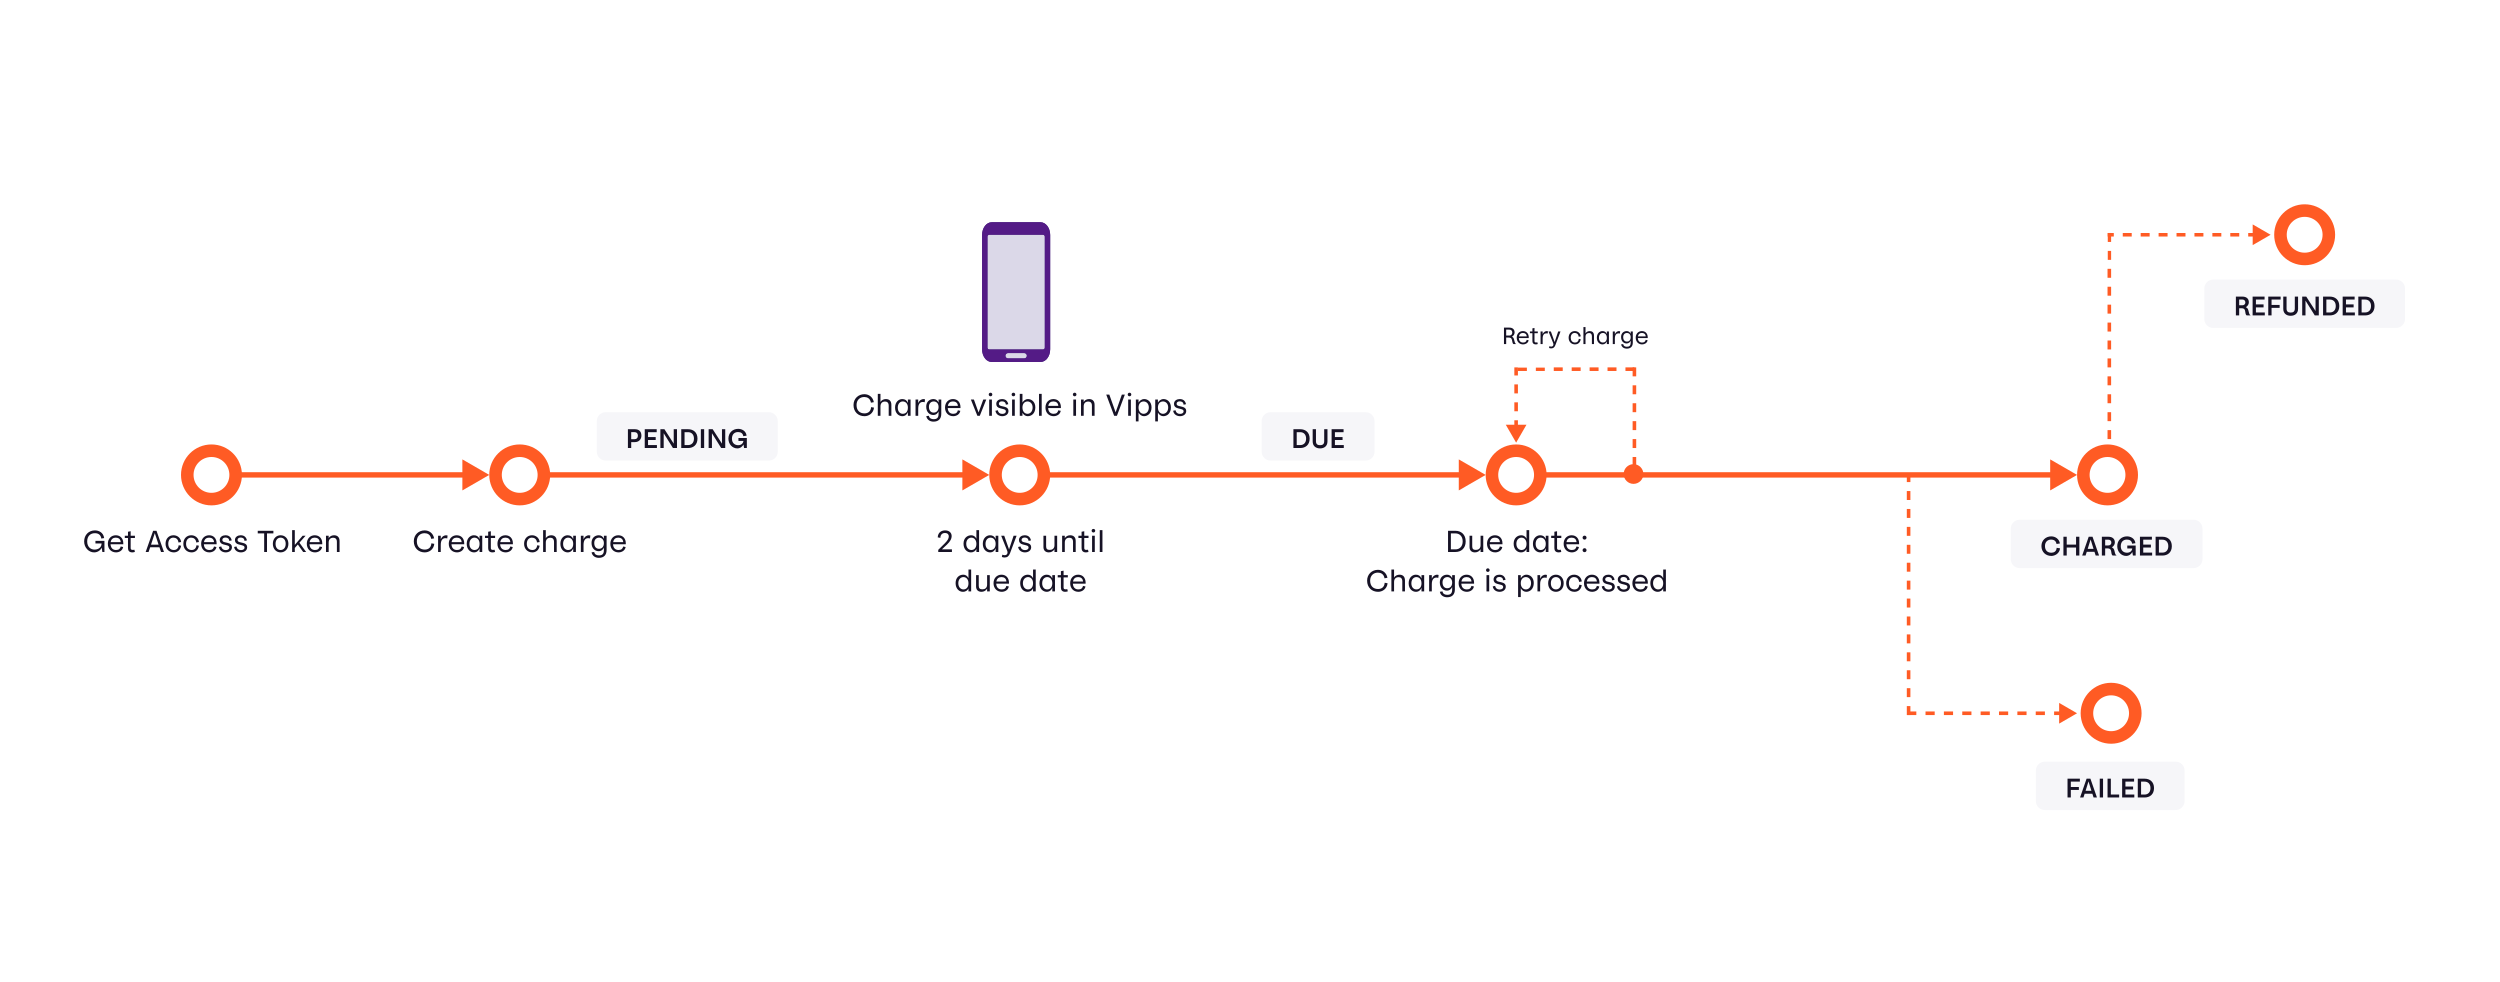 <svg width="1395" height="548" viewBox="0 0 1395 548" fill="none" xmlns="http://www.w3.org/2000/svg">
<rect width="1395" height="548" fill="white"/>
<path d="M116 265L131 273.66L131 256.34L116 265ZM273 265L258 256.34L258 273.66L273 265ZM129.5 266.5L259.5 266.5L259.5 263.5L129.5 263.5L129.5 266.5Z" fill="#FF5B24"/>
<path d="M1157 131L1162 133.887V128.113L1157 131ZM1267 131L1262 128.113V133.887L1267 131ZM1164.5 131.5H1169.5V130.5H1164.5V131.5ZM1174.5 131.5H1179.5V130.5H1174.5V131.5ZM1184.5 131.5H1189.5V130.5H1184.5V131.5ZM1194.5 131.5H1199.5V130.5H1194.5V131.5ZM1204.5 131.5H1209.5V130.5H1204.5V131.5ZM1214.5 131.5H1219.5V130.5H1214.5V131.5ZM1224.5 131.5H1229.5V130.5H1224.5V131.5ZM1234.5 131.5H1239.5V130.5H1234.5V131.5ZM1244.5 131.5H1249.5V130.5H1244.5V131.5ZM1254.5 131.5H1259.5V130.5H1254.5V131.5ZM1157 131L1167 136.774V125.226L1157 131ZM1267 131L1257 125.226V136.774L1267 131ZM1164.5 132H1169.5V130H1164.5V132ZM1174.5 132H1179.5V130H1174.5V132ZM1184.5 132H1189.5V130H1184.5V132ZM1194.5 132H1199.5V130H1194.5V132ZM1204.5 132H1209.5V130H1204.5V132ZM1214.5 132H1219.5V130H1214.5V132ZM1224.5 132H1229.5V130H1224.5V132ZM1234.5 132H1239.5V130H1234.5V132ZM1244.5 132H1249.5V130H1244.5V132ZM1254.5 132H1259.5V130H1254.5V132Z" fill="#FF5B24"/>
<path d="M56.66 303.266V303.5C56.57 305.372 55.004 306.668 52.736 306.668C50.702 306.668 48.65 305.318 48.65 302.132C48.65 299.054 50.522 297.524 52.934 297.524C54.752 297.524 56.192 298.298 56.552 300.512L58.118 300.242C57.668 296.966 54.932 295.958 52.988 295.958C49.514 295.958 46.958 298.478 46.958 302.132C46.958 305.642 49.586 308.234 52.52 308.234C54.482 308.234 56.084 307.082 56.768 305.606L57.11 308H58.28V301.808H53.258V303.266H56.66ZM64.585 300.008C66.097 300.008 67.249 300.764 67.357 302.492H61.759C62.029 300.836 63.073 300.008 64.585 300.008ZM68.797 303.698V303.158C68.797 300.422 67.087 298.676 64.621 298.676C62.137 298.676 60.175 300.512 60.175 303.428C60.175 306.416 62.209 308.234 64.765 308.234C66.403 308.234 68.365 307.316 68.707 305.246L67.339 304.94C67.069 306.128 66.403 306.902 64.747 306.902C62.785 306.902 61.777 305.588 61.687 303.698H68.797ZM71.418 296.714V298.928H69.636V300.188H71.418V305.894C71.418 307.316 72.192 308.234 73.83 308.234C74.28 308.234 74.856 308.108 75.27 307.982L74.982 306.722C74.676 306.794 74.46 306.848 74.028 306.848C73.236 306.848 72.912 306.506 72.912 305.84V300.188H75.288V298.928H72.912V296.426L71.418 296.714ZM85.44 296.192L81.282 308H82.902L83.802 305.372H88.968L89.85 308H91.488L87.33 296.192H85.44ZM84.27 303.914L86.376 297.488L88.482 303.914H84.27ZM101.072 302.456C100.802 300.044 98.894 298.676 96.806 298.676C94.286 298.676 92.378 300.512 92.378 303.446C92.378 306.254 94.286 308.234 97.004 308.234C98.678 308.234 100.64 307.28 101.054 304.508L99.704 304.238C99.488 305.984 98.534 306.902 97.004 306.902C94.88 306.902 93.89 305.318 93.89 303.446C93.89 301.196 95.15 300.008 96.716 300.008C98.138 300.008 99.38 300.782 99.578 302.708L101.072 302.456ZM111.003 302.456C110.733 300.044 108.825 298.676 106.737 298.676C104.217 298.676 102.309 300.512 102.309 303.446C102.309 306.254 104.217 308.234 106.935 308.234C108.609 308.234 110.571 307.28 110.985 304.508L109.635 304.238C109.419 305.984 108.465 306.902 106.935 306.902C104.811 306.902 103.821 305.318 103.821 303.446C103.821 301.196 105.081 300.008 106.647 300.008C108.069 300.008 109.311 300.782 109.509 302.708L111.003 302.456ZM116.651 300.008C118.163 300.008 119.315 300.764 119.423 302.492H113.825C114.095 300.836 115.139 300.008 116.651 300.008ZM120.863 303.698V303.158C120.863 300.422 119.153 298.676 116.687 298.676C114.203 298.676 112.241 300.512 112.241 303.428C112.241 306.416 114.275 308.234 116.831 308.234C118.469 308.234 120.431 307.316 120.773 305.246L119.405 304.94C119.135 306.128 118.469 306.902 116.813 306.902C114.851 306.902 113.843 305.588 113.753 303.698H120.863ZM122.603 301.358C122.603 302.618 123.305 303.464 124.781 303.824L126.419 304.238C127.661 304.526 127.967 304.886 127.967 305.57C127.967 306.398 127.175 306.956 125.951 306.956C124.565 306.956 123.683 306.2 123.467 304.922L122.135 305.21C122.459 307.352 124.331 308.234 125.951 308.234C127.661 308.234 129.425 307.334 129.425 305.318C129.425 304.094 128.687 303.32 127.175 302.978L125.303 302.528C124.367 302.33 124.061 301.808 124.061 301.268C124.061 300.494 124.727 299.954 125.771 299.954C126.941 299.954 127.805 300.404 127.967 301.826L129.317 301.538C128.831 299.432 127.499 298.676 125.771 298.676C124.331 298.676 122.603 299.504 122.603 301.358ZM131.093 301.358C131.093 302.618 131.795 303.464 133.271 303.824L134.909 304.238C136.151 304.526 136.457 304.886 136.457 305.57C136.457 306.398 135.665 306.956 134.441 306.956C133.055 306.956 132.173 306.2 131.957 304.922L130.625 305.21C130.949 307.352 132.821 308.234 134.441 308.234C136.151 308.234 137.915 307.334 137.915 305.318C137.915 304.094 137.177 303.32 135.665 302.978L133.793 302.528C132.857 302.33 132.551 301.808 132.551 301.268C132.551 300.494 133.217 299.954 134.261 299.954C135.431 299.954 136.295 300.404 136.457 301.826L137.807 301.538C137.321 299.432 135.989 298.676 134.261 298.676C132.821 298.676 131.093 299.504 131.093 301.358ZM143.823 297.632H147.405V308H148.989V297.632H152.553V296.192H143.823V297.632ZM156.587 298.676C154.193 298.676 152.249 300.476 152.249 303.446C152.249 306.416 154.193 308.234 156.587 308.234C158.963 308.234 160.925 306.416 160.925 303.446C160.925 300.476 158.963 298.676 156.587 298.676ZM156.587 300.008C158.117 300.008 159.413 301.142 159.413 303.446C159.413 305.768 158.117 306.902 156.587 306.902C155.057 306.902 153.761 305.768 153.761 303.446C153.761 301.142 155.057 300.008 156.587 300.008ZM163.005 308H164.499V305.768L166.191 303.842L169.161 308H170.817L167.073 302.834L170.529 298.928H168.873L164.499 304.058V295.796H163.005V308ZM175.608 300.008C177.12 300.008 178.272 300.764 178.38 302.492H172.782C173.052 300.836 174.096 300.008 175.608 300.008ZM179.82 303.698V303.158C179.82 300.422 178.11 298.676 175.644 298.676C173.16 298.676 171.198 300.512 171.198 303.428C171.198 306.416 173.232 308.234 175.788 308.234C177.426 308.234 179.388 307.316 179.73 305.246L178.362 304.94C178.092 306.128 177.426 306.902 175.77 306.902C173.808 306.902 172.8 305.588 172.71 303.698H179.82ZM185.934 300.062C187.086 300.062 187.986 300.674 187.986 302.348V308H189.48V301.916C189.48 299.486 188.004 298.676 186.384 298.676C185.322 298.676 184.008 299.162 183.396 300.332V298.928H181.902V308H183.396V302.762C183.396 300.908 184.458 300.062 185.934 300.062Z" fill="#161225"/>
<path d="M284 265L299 273.66L299 256.34L284 265ZM552 265L537 256.34L537 273.66L552 265ZM297.5 266.5L538.5 266.5L538.5 263.5L297.5 263.5L297.5 266.5Z" fill="#FF5B24"/>
<path d="M564 265L579 273.66L579 256.34L564 265ZM829 265L814 256.34L814 273.66L829 265ZM577.5 266.5L815.5 266.5L815.5 263.5L577.5 263.5L577.5 266.5Z" fill="#FF5B24"/>
<path d="M843 265L858 273.66L858 256.34L843 265ZM1159 265L1144 256.34L1144 273.66L1159 265ZM856.5 266.5L1145.5 266.5L1145.5 263.5L856.5 263.5L856.5 266.5Z" fill="#FF5B24"/>
<circle cx="118" cy="265" r="13.5" fill="white" stroke="#FF5B24" stroke-width="7"/>
<circle cx="1176" cy="265" r="13.5" fill="white" stroke="#FF5B24" stroke-width="7"/>
<circle cx="1286" cy="131" r="13.5" fill="white" stroke="#FF5B24" stroke-width="7"/>
<line x1="1177" y1="130" x2="1177" y2="248" stroke="#FF5B24" stroke-width="2" stroke-dasharray="5 5"/>
<circle cx="290" cy="265" r="13.5" fill="white" stroke="#FF5B24" stroke-width="7"/>
<path d="M242.243 300.404C241.703 297.506 239.435 295.958 236.951 295.958C233.639 295.958 230.903 298.388 230.903 302.006C230.903 305.894 233.603 308.234 237.023 308.234C239.363 308.234 241.991 306.704 242.333 303.464L240.713 303.176C240.533 305.84 238.733 306.668 237.023 306.668C234.539 306.668 232.595 305.21 232.595 302.006C232.595 299.126 234.539 297.524 236.897 297.524C238.481 297.524 240.209 298.244 240.623 300.692L242.243 300.404ZM248.484 300.296C248.97 300.296 249.276 300.368 249.564 300.458L249.744 298.82C249.528 298.73 249.24 298.676 248.916 298.676C248.088 298.676 246.648 299.144 245.946 300.98V298.928H244.452V308H245.946V304.004C245.946 301.178 247.188 300.296 248.484 300.296ZM254.823 300.008C256.335 300.008 257.487 300.764 257.595 302.492H251.997C252.267 300.836 253.311 300.008 254.823 300.008ZM259.035 303.698V303.158C259.035 300.422 257.325 298.676 254.859 298.676C252.375 298.676 250.413 300.512 250.413 303.428C250.413 306.416 252.447 308.234 255.003 308.234C256.641 308.234 258.603 307.316 258.945 305.246L257.577 304.94C257.307 306.128 256.641 306.902 254.985 306.902C253.023 306.902 252.015 305.588 251.925 303.698H259.035ZM264.482 308.234C266.174 308.234 267.164 307.136 267.596 305.966V308H269.09V298.928H267.596V300.818C266.966 299.306 265.958 298.676 264.428 298.676C262.556 298.676 260.432 300.224 260.432 303.446C260.432 306.704 262.574 308.234 264.482 308.234ZM264.734 300.008C266.246 300.008 267.596 301.124 267.596 303.482C267.596 305.912 266.264 306.902 264.734 306.902C263.366 306.902 261.944 305.858 261.944 303.482C261.944 301.088 263.366 300.008 264.734 300.008ZM272.397 296.714V298.928H270.615V300.188H272.397V305.894C272.397 307.316 273.171 308.234 274.809 308.234C275.259 308.234 275.835 308.108 276.249 307.982L275.961 306.722C275.655 306.794 275.439 306.848 275.007 306.848C274.215 306.848 273.891 306.506 273.891 305.84V300.188H276.267V298.928H273.891V296.426L272.397 296.714ZM281.981 300.008C283.493 300.008 284.645 300.764 284.753 302.492H279.155C279.425 300.836 280.469 300.008 281.981 300.008ZM286.193 303.698V303.158C286.193 300.422 284.483 298.676 282.017 298.676C279.533 298.676 277.571 300.512 277.571 303.428C277.571 306.416 279.605 308.234 282.161 308.234C283.799 308.234 285.761 307.316 286.103 305.246L284.735 304.94C284.465 306.128 283.799 306.902 282.143 306.902C280.181 306.902 279.173 305.588 279.083 303.698H286.193ZM301.136 302.456C300.866 300.044 298.958 298.676 296.87 298.676C294.35 298.676 292.442 300.512 292.442 303.446C292.442 306.254 294.35 308.234 297.068 308.234C298.742 308.234 300.704 307.28 301.118 304.508L299.768 304.238C299.552 305.984 298.598 306.902 297.068 306.902C294.944 306.902 293.954 305.318 293.954 303.446C293.954 301.196 295.214 300.008 296.78 300.008C298.202 300.008 299.444 300.782 299.642 302.708L301.136 302.456ZM303.058 295.796V308H304.552V302.762C304.552 300.908 305.632 300.062 307.108 300.062C308.242 300.062 309.142 300.674 309.142 302.402V308H310.636V301.916C310.636 299.486 309.196 298.676 307.54 298.676C306.514 298.676 305.164 299.162 304.552 300.332V295.796H303.058ZM316.742 308.234C318.434 308.234 319.424 307.136 319.856 305.966V308H321.35V298.928H319.856V300.818C319.226 299.306 318.218 298.676 316.688 298.676C314.816 298.676 312.692 300.224 312.692 303.446C312.692 306.704 314.834 308.234 316.742 308.234ZM316.994 300.008C318.506 300.008 319.856 301.124 319.856 303.482C319.856 305.912 318.524 306.902 316.994 306.902C315.626 306.902 314.204 305.858 314.204 303.482C314.204 301.088 315.626 300.008 316.994 300.008ZM328.148 300.296C328.634 300.296 328.94 300.368 329.228 300.458L329.408 298.82C329.192 298.73 328.904 298.676 328.58 298.676C327.752 298.676 326.312 299.144 325.61 300.98V298.928H324.116V308H325.61V304.004C325.61 301.178 326.852 300.296 328.148 300.296ZM334.019 307.568C335.657 307.568 336.521 306.56 336.971 305.534V306.938C336.971 309.008 336.179 309.908 334.253 309.908C332.975 309.908 331.805 309.458 331.571 308L330.095 308.198C330.545 310.484 332.507 311.276 334.145 311.276C336.881 311.276 338.483 309.764 338.483 306.92V298.928H336.971V300.62C336.377 299.342 335.405 298.676 334.127 298.676C332.039 298.676 330.077 300.062 330.077 302.942C330.077 306.11 332.111 307.568 334.019 307.568ZM334.271 300.008C335.765 300.008 336.971 301.106 336.971 303.068C336.971 305.228 335.747 306.236 334.217 306.236C332.777 306.236 331.589 305.192 331.589 302.978C331.589 300.998 332.867 300.008 334.271 300.008ZM344.981 300.008C346.493 300.008 347.645 300.764 347.753 302.492H342.155C342.425 300.836 343.469 300.008 344.981 300.008ZM349.193 303.698V303.158C349.193 300.422 347.483 298.676 345.017 298.676C342.533 298.676 340.571 300.512 340.571 303.428C340.571 306.416 342.605 308.234 345.161 308.234C346.799 308.234 348.761 307.316 349.103 305.246L347.735 304.94C347.465 306.128 346.799 306.902 345.143 306.902C343.181 306.902 342.173 305.588 342.083 303.698H349.193Z" fill="#161225"/>
<circle cx="569" cy="265" r="13.5" fill="white" stroke="#FF5B24" stroke-width="7"/>
<path d="M523.253 299.846L524.729 300.134C524.729 298.244 525.935 297.416 527.231 297.416C528.851 297.416 529.427 298.298 529.427 299.288C529.427 300.458 528.743 301.646 527.195 303.194L523.541 306.812V308H531.173V306.542H525.575L528.437 303.842C530.327 302.024 531.029 300.548 531.029 299.18C531.029 297.2 529.571 295.958 527.375 295.958C525.557 295.958 523.379 296.912 523.253 299.846ZM546.323 295.796H544.829V300.62C544.217 299.342 543.209 298.676 541.931 298.676C539.771 298.676 537.647 300.206 537.647 303.374C537.647 306.686 539.807 308.234 541.679 308.234C543.443 308.234 544.361 307.334 544.829 306.308V308H546.323V295.796ZM542.021 300.008C543.515 300.008 544.829 301.196 544.829 303.482C544.829 305.858 543.515 306.902 542.003 306.902C540.617 306.902 539.159 305.768 539.159 303.41C539.159 301.106 540.635 300.008 542.021 300.008ZM552.455 308.234C554.147 308.234 555.137 307.136 555.569 305.966V308H557.063V298.928H555.569V300.818C554.939 299.306 553.931 298.676 552.401 298.676C550.529 298.676 548.405 300.224 548.405 303.446C548.405 306.704 550.547 308.234 552.455 308.234ZM552.707 300.008C554.219 300.008 555.569 301.124 555.569 303.482C555.569 305.912 554.237 306.902 552.707 306.902C551.339 306.902 549.917 305.858 549.917 303.482C549.917 301.088 551.339 300.008 552.707 300.008ZM560.513 311.096C562.061 311.096 562.979 310.34 563.591 308.702L567.263 298.928H565.589L563.051 306.56L560.351 298.928H558.659L561.989 307.262C562.529 308.612 561.989 309.8 560.621 309.8C559.991 309.8 559.541 309.62 559.289 309.494L559.037 310.772C559.379 310.934 559.937 311.096 560.513 311.096ZM568.575 301.358C568.575 302.618 569.277 303.464 570.753 303.824L572.391 304.238C573.633 304.526 573.939 304.886 573.939 305.57C573.939 306.398 573.147 306.956 571.923 306.956C570.537 306.956 569.655 306.2 569.439 304.922L568.107 305.21C568.431 307.352 570.303 308.234 571.923 308.234C573.633 308.234 575.397 307.334 575.397 305.318C575.397 304.094 574.659 303.32 573.147 302.978L571.275 302.528C570.339 302.33 570.033 301.808 570.033 301.268C570.033 300.494 570.699 299.954 571.743 299.954C572.913 299.954 573.777 300.404 573.939 301.826L575.289 301.538C574.803 299.432 573.471 298.676 571.743 298.676C570.303 298.676 568.575 299.504 568.575 301.358ZM589.891 308V298.928H588.397V304.256C588.397 306.074 587.209 306.848 585.769 306.848C584.347 306.848 583.735 306.29 583.735 304.85V298.928H582.241V305.282C582.241 307.37 583.663 308.234 585.229 308.234C586.417 308.234 587.677 307.712 588.397 306.452V308H589.891ZM596.697 300.062C597.849 300.062 598.749 300.674 598.749 302.348V308H600.243V301.916C600.243 299.486 598.767 298.676 597.147 298.676C596.085 298.676 594.771 299.162 594.159 300.332V298.928H592.665V308H594.159V302.762C594.159 300.908 595.221 300.062 596.697 300.062ZM603.524 296.714V298.928H601.742V300.188H603.524V305.894C603.524 307.316 604.298 308.234 605.936 308.234C606.386 308.234 606.962 308.108 607.376 307.982L607.088 306.722C606.782 306.794 606.566 306.848 606.134 306.848C605.342 306.848 605.018 306.506 605.018 305.84V300.188H607.394V298.928H605.018V296.426L603.524 296.714ZM609.382 298.928V308H610.894V298.928H609.382ZM610.138 295.13C609.562 295.13 609.13 295.562 609.13 296.138C609.13 296.714 609.562 297.128 610.138 297.128C610.696 297.128 611.128 296.714 611.128 296.138C611.128 295.562 610.696 295.13 610.138 295.13ZM613.671 295.796V308H615.165V295.796H613.671ZM541.902 317.796H540.408V322.62C539.796 321.342 538.788 320.676 537.51 320.676C535.35 320.676 533.226 322.206 533.226 325.374C533.226 328.686 535.386 330.234 537.258 330.234C539.022 330.234 539.94 329.334 540.408 328.308V330H541.902V317.796ZM537.6 322.008C539.094 322.008 540.408 323.196 540.408 325.482C540.408 327.858 539.094 328.902 537.582 328.902C536.196 328.902 534.738 327.768 534.738 325.41C534.738 323.106 536.214 322.008 537.6 322.008ZM552.3 330V320.928H550.806V326.256C550.806 328.074 549.618 328.848 548.178 328.848C546.756 328.848 546.144 328.29 546.144 326.85V320.928H544.65V327.282C544.65 329.37 546.072 330.234 547.638 330.234C548.826 330.234 550.086 329.712 550.806 328.452V330H552.3ZM558.8 322.008C560.312 322.008 561.464 322.764 561.572 324.492H555.974C556.244 322.836 557.288 322.008 558.8 322.008ZM563.012 325.698V325.158C563.012 322.422 561.302 320.676 558.836 320.676C556.352 320.676 554.39 322.512 554.39 325.428C554.39 328.416 556.424 330.234 558.98 330.234C560.618 330.234 562.58 329.316 562.922 327.246L561.554 326.94C561.284 328.128 560.618 328.902 558.962 328.902C557 328.902 555.992 327.588 555.902 325.698H563.012ZM577.938 317.796H576.444V322.62C575.832 321.342 574.824 320.676 573.546 320.676C571.386 320.676 569.262 322.206 569.262 325.374C569.262 328.686 571.422 330.234 573.294 330.234C575.058 330.234 575.976 329.334 576.444 328.308V330H577.938V317.796ZM573.636 322.008C575.13 322.008 576.444 323.196 576.444 325.482C576.444 327.858 575.13 328.902 573.618 328.902C572.232 328.902 570.774 327.768 570.774 325.41C570.774 323.106 572.25 322.008 573.636 322.008ZM584.069 330.234C585.761 330.234 586.751 329.136 587.183 327.966V330H588.677V320.928H587.183V322.818C586.553 321.306 585.545 320.676 584.015 320.676C582.143 320.676 580.019 322.224 580.019 325.446C580.019 328.704 582.161 330.234 584.069 330.234ZM584.321 322.008C585.833 322.008 587.183 323.124 587.183 325.482C587.183 327.912 585.851 328.902 584.321 328.902C582.953 328.902 581.531 327.858 581.531 325.482C581.531 323.088 582.953 322.008 584.321 322.008ZM591.984 318.714V320.928H590.202V322.188H591.984V327.894C591.984 329.316 592.758 330.234 594.396 330.234C594.846 330.234 595.422 330.108 595.836 329.982L595.548 328.722C595.242 328.794 595.026 328.848 594.594 328.848C593.802 328.848 593.478 328.506 593.478 327.84V322.188H595.854V320.928H593.478V318.426L591.984 318.714ZM601.568 322.008C603.08 322.008 604.232 322.764 604.34 324.492H598.742C599.012 322.836 600.056 322.008 601.568 322.008ZM605.78 325.698V325.158C605.78 322.422 604.07 320.676 601.604 320.676C599.12 320.676 597.158 322.512 597.158 325.428C597.158 328.416 599.192 330.234 601.748 330.234C603.386 330.234 605.348 329.316 605.69 327.246L604.322 326.94C604.052 328.128 603.386 328.902 601.73 328.902C599.768 328.902 598.76 327.588 598.67 325.698H605.78Z" fill="#161225"/>
<circle cx="846" cy="265" r="13.5" fill="white" stroke="#FF5B24" stroke-width="7"/>
<path d="M808.005 296.192V308H812.217C815.169 308 817.851 306.092 817.851 302.096C817.851 298.1 815.169 296.192 812.217 296.192H808.005ZM812.217 297.65C814.269 297.65 816.177 299.09 816.177 302.096C816.177 305.12 814.269 306.542 812.217 306.542H809.589V297.65H812.217ZM827.657 308V298.928H826.163V304.256C826.163 306.074 824.975 306.848 823.535 306.848C822.113 306.848 821.501 306.29 821.501 304.85V298.928H820.007V305.282C820.007 307.37 821.429 308.234 822.995 308.234C824.183 308.234 825.443 307.712 826.163 306.452V308H827.657ZM834.157 300.008C835.669 300.008 836.821 300.764 836.929 302.492H831.331C831.601 300.836 832.645 300.008 834.157 300.008ZM838.369 303.698V303.158C838.369 300.422 836.659 298.676 834.193 298.676C831.709 298.676 829.747 300.512 829.747 303.428C829.747 306.416 831.781 308.234 834.337 308.234C835.975 308.234 837.937 307.316 838.279 305.246L836.911 304.94C836.641 306.128 835.975 306.902 834.319 306.902C832.357 306.902 831.349 305.588 831.259 303.698H838.369ZM853.294 295.796H851.8V300.62C851.188 299.342 850.18 298.676 848.902 298.676C846.742 298.676 844.618 300.206 844.618 303.374C844.618 306.686 846.778 308.234 848.65 308.234C850.414 308.234 851.332 307.334 851.8 306.308V308H853.294V295.796ZM848.992 300.008C850.486 300.008 851.8 301.196 851.8 303.482C851.8 305.858 850.486 306.902 848.974 306.902C847.588 306.902 846.13 305.768 846.13 303.41C846.13 301.106 847.606 300.008 848.992 300.008ZM859.426 308.234C861.118 308.234 862.108 307.136 862.54 305.966V308H864.034V298.928H862.54V300.818C861.91 299.306 860.902 298.676 859.372 298.676C857.5 298.676 855.376 300.224 855.376 303.446C855.376 306.704 857.518 308.234 859.426 308.234ZM859.678 300.008C861.19 300.008 862.54 301.124 862.54 303.482C862.54 305.912 861.208 306.902 859.678 306.902C858.31 306.902 856.888 305.858 856.888 303.482C856.888 301.088 858.31 300.008 859.678 300.008ZM867.34 296.714V298.928H865.558V300.188H867.34V305.894C867.34 307.316 868.114 308.234 869.752 308.234C870.202 308.234 870.778 308.108 871.192 307.982L870.904 306.722C870.598 306.794 870.382 306.848 869.95 306.848C869.158 306.848 868.834 306.506 868.834 305.84V300.188H871.21V298.928H868.834V296.426L867.34 296.714ZM876.925 300.008C878.437 300.008 879.589 300.764 879.697 302.492H874.099C874.369 300.836 875.413 300.008 876.925 300.008ZM881.137 303.698V303.158C881.137 300.422 879.427 298.676 876.961 298.676C874.477 298.676 872.515 300.512 872.515 303.428C872.515 306.416 874.549 308.234 877.104 308.234C878.743 308.234 880.705 307.316 881.047 305.246L879.679 304.94C879.409 306.128 878.743 306.902 877.087 306.902C875.125 306.902 874.117 305.588 874.027 303.698H881.137ZM884.19 298.892C883.56 298.892 883.074 299.396 883.074 300.008C883.074 300.62 883.56 301.106 884.19 301.106C884.802 301.106 885.288 300.62 885.288 300.008C885.288 299.396 884.802 298.892 884.19 298.892ZM884.19 305.894C883.56 305.894 883.074 306.398 883.074 307.01C883.074 307.622 883.56 308.108 884.19 308.108C884.802 308.108 885.288 307.622 885.288 307.01C885.288 306.398 884.802 305.894 884.19 305.894ZM774.187 322.404C773.647 319.506 771.379 317.958 768.895 317.958C765.583 317.958 762.847 320.388 762.847 324.006C762.847 327.894 765.547 330.234 768.967 330.234C771.307 330.234 773.935 328.704 774.277 325.464L772.657 325.176C772.477 327.84 770.677 328.668 768.967 328.668C766.483 328.668 764.539 327.21 764.539 324.006C764.539 321.126 766.483 319.524 768.841 319.524C770.425 319.524 772.153 320.244 772.567 322.692L774.187 322.404ZM776.396 317.796V330H777.89V324.762C777.89 322.908 778.97 322.062 780.446 322.062C781.58 322.062 782.48 322.674 782.48 324.402V330H783.974V323.916C783.974 321.486 782.534 320.676 780.878 320.676C779.852 320.676 778.502 321.162 777.89 322.332V317.796H776.396ZM790.08 330.234C791.772 330.234 792.762 329.136 793.194 327.966V330H794.688V320.928H793.194V322.818C792.564 321.306 791.556 320.676 790.026 320.676C788.154 320.676 786.03 322.224 786.03 325.446C786.03 328.704 788.172 330.234 790.08 330.234ZM790.332 322.008C791.844 322.008 793.194 323.124 793.194 325.482C793.194 327.912 791.862 328.902 790.332 328.902C788.964 328.902 787.542 327.858 787.542 325.482C787.542 323.088 788.964 322.008 790.332 322.008ZM801.486 322.296C801.972 322.296 802.278 322.368 802.566 322.458L802.746 320.82C802.53 320.73 802.242 320.676 801.918 320.676C801.09 320.676 799.65 321.144 798.948 322.98V320.928H797.454V330H798.948V326.004C798.948 323.178 800.19 322.296 801.486 322.296ZM807.357 329.568C808.995 329.568 809.859 328.56 810.309 327.534V328.938C810.309 331.008 809.517 331.908 807.591 331.908C806.313 331.908 805.143 331.458 804.909 330L803.433 330.198C803.883 332.484 805.845 333.276 807.483 333.276C810.219 333.276 811.821 331.764 811.821 328.92V320.928H810.309V322.62C809.715 321.342 808.743 320.676 807.465 320.676C805.377 320.676 803.415 322.062 803.415 324.942C803.415 328.11 805.449 329.568 807.357 329.568ZM807.609 322.008C809.103 322.008 810.309 323.106 810.309 325.068C810.309 327.228 809.085 328.236 807.555 328.236C806.115 328.236 804.927 327.192 804.927 324.978C804.927 322.998 806.205 322.008 807.609 322.008ZM818.319 322.008C819.831 322.008 820.983 322.764 821.091 324.492H815.493C815.763 322.836 816.807 322.008 818.319 322.008ZM822.531 325.698V325.158C822.531 322.422 820.821 320.676 818.355 320.676C815.871 320.676 813.909 322.512 813.909 325.428C813.909 328.416 815.943 330.234 818.499 330.234C820.137 330.234 822.099 329.316 822.441 327.246L821.073 326.94C820.803 328.128 820.137 328.902 818.481 328.902C816.519 328.902 815.511 327.588 815.421 325.698H822.531ZM829.464 320.928V330H830.976V320.928H829.464ZM830.22 317.13C829.644 317.13 829.212 317.562 829.212 318.138C829.212 318.714 829.644 319.128 830.22 319.128C830.778 319.128 831.21 318.714 831.21 318.138C831.21 317.562 830.778 317.13 830.22 317.13ZM833.411 323.358C833.411 324.618 834.113 325.464 835.589 325.824L837.227 326.238C838.469 326.526 838.775 326.886 838.775 327.57C838.775 328.398 837.983 328.956 836.759 328.956C835.373 328.956 834.491 328.2 834.275 326.922L832.943 327.21C833.267 329.352 835.139 330.234 836.759 330.234C838.469 330.234 840.233 329.334 840.233 327.318C840.233 326.094 839.495 325.32 837.983 324.978L836.111 324.528C835.175 324.33 834.869 323.808 834.869 323.268C834.869 322.494 835.535 321.954 836.579 321.954C837.749 321.954 838.613 322.404 838.775 323.826L840.125 323.538C839.639 321.432 838.307 320.676 836.579 320.676C835.139 320.676 833.411 321.504 833.411 323.358ZM851.793 320.676C850.137 320.676 849.111 321.756 848.589 322.692V320.928H847.095V333.15H848.589V328.236C849.291 329.496 850.389 330.234 851.613 330.234C853.755 330.234 855.843 328.632 855.843 325.32C855.843 322.152 853.665 320.676 851.793 320.676ZM851.451 322.008C852.837 322.008 854.331 323.106 854.331 325.356C854.331 327.768 852.855 328.902 851.433 328.902C849.939 328.902 848.589 327.678 848.589 325.428C848.589 323.088 849.939 322.008 851.451 322.008ZM861.938 322.296C862.424 322.296 862.73 322.368 863.018 322.458L863.198 320.82C862.982 320.73 862.694 320.676 862.37 320.676C861.542 320.676 860.102 321.144 859.4 322.98V320.928H857.906V330H859.4V326.004C859.4 323.178 860.642 322.296 861.938 322.296ZM868.204 320.676C865.81 320.676 863.866 322.476 863.866 325.446C863.866 328.416 865.81 330.234 868.204 330.234C870.58 330.234 872.542 328.416 872.542 325.446C872.542 322.476 870.58 320.676 868.204 320.676ZM868.204 322.008C869.734 322.008 871.03 323.142 871.03 325.446C871.03 327.768 869.734 328.902 868.204 328.902C866.674 328.902 865.378 327.768 865.378 325.446C865.378 323.142 866.674 322.008 868.204 322.008ZM882.632 324.456C882.362 322.044 880.454 320.676 878.366 320.676C875.846 320.676 873.938 322.512 873.938 325.446C873.938 328.254 875.846 330.234 878.564 330.234C880.238 330.234 882.2 329.28 882.614 326.508L881.264 326.238C881.048 327.984 880.094 328.902 878.564 328.902C876.44 328.902 875.45 327.318 875.45 325.446C875.45 323.196 876.71 322.008 878.276 322.008C879.698 322.008 880.94 322.782 881.138 324.708L882.632 324.456ZM888.28 322.008C889.792 322.008 890.944 322.764 891.052 324.492H885.454C885.724 322.836 886.768 322.008 888.28 322.008ZM892.492 325.698V325.158C892.492 322.422 890.782 320.676 888.316 320.676C885.832 320.676 883.87 322.512 883.87 325.428C883.87 328.416 885.904 330.234 888.46 330.234C890.098 330.234 892.06 329.316 892.402 327.246L891.034 326.94C890.764 328.128 890.098 328.902 888.442 328.902C886.48 328.902 885.472 327.588 885.382 325.698H892.492ZM894.232 323.358C894.232 324.618 894.934 325.464 896.41 325.824L898.048 326.238C899.29 326.526 899.596 326.886 899.596 327.57C899.596 328.398 898.804 328.956 897.58 328.956C896.194 328.956 895.312 328.2 895.096 326.922L893.764 327.21C894.088 329.352 895.96 330.234 897.58 330.234C899.29 330.234 901.054 329.334 901.054 327.318C901.054 326.094 900.316 325.32 898.804 324.978L896.932 324.528C895.996 324.33 895.69 323.808 895.69 323.268C895.69 322.494 896.356 321.954 897.4 321.954C898.57 321.954 899.434 322.404 899.596 323.826L900.946 323.538C900.46 321.432 899.128 320.676 897.4 320.676C895.96 320.676 894.232 321.504 894.232 323.358ZM902.722 323.358C902.722 324.618 903.424 325.464 904.9 325.824L906.538 326.238C907.78 326.526 908.086 326.886 908.086 327.57C908.086 328.398 907.294 328.956 906.07 328.956C904.684 328.956 903.802 328.2 903.586 326.922L902.254 327.21C902.578 329.352 904.45 330.234 906.07 330.234C907.78 330.234 909.544 329.334 909.544 327.318C909.544 326.094 908.806 325.32 907.294 324.978L905.422 324.528C904.486 324.33 904.18 323.808 904.18 323.268C904.18 322.494 904.846 321.954 905.89 321.954C907.06 321.954 907.924 322.404 908.086 323.826L909.436 323.538C908.95 321.432 907.618 320.676 905.89 320.676C904.45 320.676 902.722 321.504 902.722 323.358ZM915.28 322.008C916.792 322.008 917.944 322.764 918.052 324.492H912.454C912.724 322.836 913.768 322.008 915.28 322.008ZM919.492 325.698V325.158C919.492 322.422 917.782 320.676 915.316 320.676C912.832 320.676 910.87 322.512 910.87 325.428C910.87 328.416 912.904 330.234 915.46 330.234C917.098 330.234 919.06 329.316 919.402 327.246L918.034 326.94C917.764 328.128 917.098 328.902 915.442 328.902C913.48 328.902 912.472 327.588 912.382 325.698H919.492ZM929.566 317.796H928.072V322.62C927.46 321.342 926.452 320.676 925.174 320.676C923.014 320.676 920.89 322.206 920.89 325.374C920.89 328.686 923.05 330.234 924.922 330.234C926.686 330.234 927.604 329.334 928.072 328.308V330H929.566V317.796ZM925.264 322.008C926.758 322.008 928.072 323.196 928.072 325.482C928.072 327.858 926.758 328.902 925.246 328.902C923.86 328.902 922.402 327.768 922.402 325.41C922.402 323.106 923.878 322.008 925.264 322.008Z" fill="#161225"/>
<path d="M1036 398L1041 400.887L1041 395.113L1036 398ZM1159 398L1154 395.113L1154 400.887L1159 398ZM1043.69 398.5L1048.81 398.5L1048.81 397.5L1043.69 397.5L1043.69 398.5ZM1053.94 398.5L1059.06 398.5L1059.06 397.5L1053.94 397.5L1053.94 398.5ZM1064.19 398.5L1069.31 398.5L1069.31 397.5L1064.19 397.5L1064.19 398.5ZM1074.44 398.5L1079.56 398.5L1079.56 397.5L1074.44 397.5L1074.44 398.5ZM1084.69 398.5L1089.81 398.5L1089.81 397.5L1084.69 397.5L1084.69 398.5ZM1094.94 398.5L1100.06 398.5L1100.06 397.5L1094.94 397.5L1094.94 398.5ZM1105.19 398.5L1110.31 398.5L1110.31 397.5L1105.19 397.5L1105.19 398.5ZM1115.44 398.5L1120.56 398.5L1120.56 397.5L1115.44 397.5L1115.44 398.5ZM1125.69 398.5L1130.81 398.5L1130.81 397.5L1125.69 397.5L1125.69 398.5ZM1135.94 398.5L1141.06 398.5L1141.06 397.5L1135.94 397.5L1135.94 398.5ZM1146.19 398.5L1151.31 398.5L1151.31 397.5L1146.19 397.5L1146.19 398.5ZM1036 398L1046 403.774L1046 392.226L1036 398ZM1159 398L1149 392.226L1149 403.773L1159 398ZM1043.69 399L1048.81 399L1048.81 397L1043.69 397L1043.69 399ZM1053.94 399L1059.06 399L1059.06 397L1053.94 397L1053.94 399ZM1064.19 399L1069.31 399L1069.31 397L1064.19 397L1064.19 399ZM1074.44 399L1079.56 399L1079.56 397L1074.44 397L1074.44 399ZM1084.69 399L1089.81 399L1089.81 397L1084.69 397L1084.69 399ZM1094.94 399L1100.06 399L1100.06 397L1094.94 397L1094.94 399ZM1105.19 399L1110.31 399L1110.31 397L1105.19 397L1105.19 399ZM1115.44 399L1120.56 399L1120.56 397L1115.44 397L1115.44 399ZM1125.69 399L1130.81 399L1130.81 397L1125.69 397L1125.69 399ZM1135.94 399L1141.06 399L1141.06 397L1135.94 397L1135.94 399ZM1146.19 399L1151.31 399L1151.31 397L1146.19 397L1146.19 399Z" fill="#FF5B24"/>
<circle cx="1178" cy="398" r="13.5" fill="white" stroke="#FF5B24" stroke-width="7"/>
<line x1="1065" y1="264" x2="1065" y2="399" stroke="#FF5B24" stroke-width="2" stroke-dasharray="5 5"/>
<rect x="1028" y="382" width="33" height="35" fill="white"/>
<path d="M846 187L843.113 192L848.887 192L846 187ZM846 247L848.887 242L843.113 242L846 247ZM845.5 194.5L845.5 199.5L846.5 199.5L846.5 194.5L845.5 194.5ZM845.5 204.5L845.5 209.5L846.5 209.5L846.5 204.5L845.5 204.5ZM845.5 214.5L845.5 219.5L846.5 219.5L846.5 214.5L845.5 214.5ZM845.5 224.5L845.5 229.5L846.5 229.5L846.5 224.5L845.5 224.5ZM845.5 234.5L845.5 239.5L846.5 239.5L846.5 234.5L845.5 234.5ZM846 187L840.226 197L851.774 197L846 187ZM846 247L851.774 237L840.226 237L846 247ZM845 194.5L845 199.5L847 199.5L847 194.5L845 194.5ZM845 204.5L845 209.5L847 209.5L847 204.5L845 204.5ZM845 214.5L845 219.5L847 219.5L847 214.5L845 214.5ZM845 224.5L845 229.5L847 229.5L847 224.5L845 224.5ZM845 234.5L845 239.5L847 239.5L847 234.5L845 234.5Z" fill="#FF5B24"/>
<line x1="912" y1="205" x2="912" y2="265" stroke="#FF5B24" stroke-width="2" stroke-dasharray="5 5"/>
<line x1="912" y1="206" x2="846" y2="206" stroke="#FF5B24" stroke-width="2" stroke-dasharray="5 5"/>
<rect x="833" y="170" width="33" height="35" fill="white"/>
<rect x="1140" y="114" width="36" height="35" fill="white"/>
<path d="M333 235C333 232.239 335.239 230 338 230H429C431.761 230 434 232.239 434 235V252C434 254.761 431.761 257 429 257H338C335.239 257 333 254.761 333 252V235Z" fill="#F6F6F9"/>
<path d="M352.213 241.136H354.085C355.269 241.136 355.941 241.84 355.941 243.136C355.941 244.368 355.269 245.072 354.053 245.072H352.213V241.136ZM350.373 239.504V250H352.213V246.704H354.245C356.485 246.704 357.909 245.136 357.909 243.104C357.909 240.752 356.565 239.504 354.229 239.504H350.373ZM359.764 239.504V250H366.564V248.352H361.604V245.52H365.876V243.872H361.604V241.152H366.436V239.504H359.764ZM375.938 239.504V247.552L370.754 239.504H368.498V250H370.338V241.744L375.506 250H377.762V239.504H375.938ZM380.139 239.504V250H383.963C386.811 250 389.195 248.304 389.195 244.752C389.195 241.2 386.811 239.504 383.963 239.504H380.139ZM383.963 241.152C385.739 241.152 387.227 242.32 387.227 244.752C387.227 247.2 385.739 248.352 383.963 248.352H381.979V241.152H383.963ZM391.076 239.504V250H392.916V239.504H391.076ZM402.86 239.504V247.552L397.676 239.504H395.42V250H397.26V241.744L402.428 250H404.684V239.504H402.86ZM414.805 246.048V246.16C414.628 247.488 413.557 248.416 411.893 248.416C410.165 248.416 408.421 247.376 408.421 244.784C408.421 242.32 409.877 241.088 411.797 241.088C413.269 241.088 414.517 241.648 414.757 243.392L416.597 243.104C416.197 240.192 413.669 239.296 411.909 239.296C408.773 239.296 406.453 241.536 406.453 244.784C406.453 247.904 408.741 250.208 411.397 250.208C413.093 250.208 414.293 249.152 414.852 248.032H414.869L415.189 250H416.741V244.4H412.053V246.048H414.805Z" fill="#161225"/>
<path d="M704 235C704 232.239 706.239 230 709 230H762C764.761 230 767 232.239 767 235V252C767 254.761 764.761 257 762 257H709C706.239 257 704 254.761 704 252V235Z" fill="#F6F6F9"/>
<path d="M721.725 239.504V250H725.549C728.397 250 730.781 248.304 730.781 244.752C730.781 241.2 728.397 239.504 725.549 239.504H721.725ZM725.549 241.152C727.325 241.152 728.813 242.32 728.813 244.752C728.813 247.2 727.325 248.352 725.549 248.352H723.565V241.152H725.549ZM738.902 239.504V246.24C738.902 247.904 737.926 248.416 736.598 248.416C735.27 248.416 734.31 247.904 734.31 246.24V239.504H732.47V246.32C732.47 248.976 734.326 250.208 736.598 250.208C738.87 250.208 740.726 248.976 740.726 246.32V239.504H738.902ZM743.037 239.504V250H749.837V248.352H744.877V245.52H749.149V243.872H744.877V241.152H749.709V239.504H743.037Z" fill="#161225"/>
<path d="M1136 430C1136 427.239 1138.24 425 1141 425H1214C1216.76 425 1219 427.239 1219 430V447C1219 449.761 1216.76 452 1214 452H1141C1138.24 452 1136 449.761 1136 447V430Z" fill="#F6F6F9"/>
<path d="M1153.68 434.504V445H1155.52V440.792H1160.01V439.144H1155.52V436.152H1160.57V434.504H1153.68ZM1164.32 434.504L1160.67 445H1162.56L1163.23 442.92H1167.54L1168.21 445H1170.1L1166.45 434.504H1164.32ZM1163.76 441.256L1165.38 436.024L1167.01 441.256H1163.76ZM1171.66 434.504V445H1173.5V434.504H1171.66ZM1176.01 434.504V445H1182.49V443.368H1177.85V434.504H1176.01ZM1184.15 434.504V445H1190.95V443.352H1185.99V440.52H1190.26V438.872H1185.99V436.152H1190.82V434.504H1184.15ZM1192.88 434.504V445H1196.7C1199.55 445 1201.94 443.304 1201.94 439.752C1201.94 436.2 1199.55 434.504 1196.7 434.504H1192.88ZM1196.7 436.152C1198.48 436.152 1199.97 437.32 1199.97 439.752C1199.97 442.2 1198.48 443.352 1196.7 443.352H1194.72V436.152H1196.7Z" fill="#161225"/>
<path d="M1122 295C1122 292.239 1124.24 290 1127 290H1224C1226.76 290 1229 292.239 1229 295V312C1229 314.761 1226.76 317 1224 317H1127C1124.24 317 1122 314.761 1122 312V295Z" fill="#F6F6F9"/>
<path d="M1149.43 303.248C1149.01 300.672 1146.8 299.296 1144.6 299.296C1141.6 299.296 1139.12 301.456 1139.12 304.672C1139.12 308.128 1141.64 310.208 1144.64 310.208C1146.68 310.208 1149.2 308.848 1149.51 305.968L1147.62 305.68C1147.48 307.776 1146.04 308.416 1144.64 308.416C1142.66 308.416 1141.09 307.28 1141.09 304.672C1141.09 302.32 1142.66 301.088 1144.53 301.088C1145.81 301.088 1147.24 301.616 1147.54 303.536L1149.43 303.248ZM1151.39 299.504V310H1153.23V305.504H1158.44V310H1160.28V299.504H1158.44V303.872H1153.23V299.504H1151.39ZM1165.5 299.504L1161.85 310H1163.74L1164.41 307.92H1168.72L1169.39 310H1171.28L1167.63 299.504H1165.5ZM1164.94 306.256L1166.56 301.024L1168.19 306.256H1164.94ZM1172.84 299.504V310H1174.68V306H1176.01C1177.16 306 1177.8 306.448 1177.98 307.408L1178.27 309.04C1178.36 309.552 1178.59 309.824 1178.86 310H1181.07C1180.67 309.76 1180.36 309.344 1180.23 308.848L1179.8 307.152C1179.56 306.176 1179.07 305.696 1178.38 305.424C1179.34 304.848 1180.09 303.888 1180.09 302.672C1180.09 300.72 1178.78 299.504 1176.49 299.504H1172.84ZM1176.44 301.136C1177.42 301.136 1178.14 301.712 1178.14 302.768C1178.14 303.68 1177.5 304.352 1176.46 304.352H1174.68V301.136H1176.44ZM1189.77 306.048V306.16C1189.6 307.488 1188.53 308.416 1186.86 308.416C1185.13 308.416 1183.39 307.376 1183.39 304.784C1183.39 302.32 1184.85 301.088 1186.77 301.088C1188.24 301.088 1189.49 301.648 1189.73 303.392L1191.57 303.104C1191.17 300.192 1188.64 299.296 1186.88 299.296C1183.74 299.296 1181.42 301.536 1181.42 304.784C1181.42 307.904 1183.71 310.208 1186.37 310.208C1188.06 310.208 1189.26 309.152 1189.82 308.032H1189.84L1190.16 310H1191.71V304.4H1187.02V306.048H1189.77ZM1194.09 299.504V310H1200.89V308.352H1195.93V305.52H1200.2V303.872H1195.93V301.152H1200.76V299.504H1194.09ZM1202.83 299.504V310H1206.65C1209.5 310 1211.88 308.304 1211.88 304.752C1211.88 301.2 1209.5 299.504 1206.65 299.504H1202.83ZM1206.65 301.152C1208.43 301.152 1209.91 302.32 1209.91 304.752C1209.91 307.2 1208.43 308.352 1206.65 308.352H1204.67V301.152H1206.65Z" fill="#161225"/>
<path d="M1230 161C1230 158.239 1232.24 156 1235 156H1337C1339.76 156 1342 158.239 1342 161V178C1342 180.761 1339.76 183 1337 183H1235C1232.24 183 1230 180.761 1230 178V161Z" fill="#F6F6F9"/>
<path d="M1247.62 165.504V176H1249.46V172H1250.78C1251.94 172 1252.58 172.448 1252.75 173.408L1253.04 175.04C1253.14 175.552 1253.36 175.824 1253.63 176H1255.84C1255.44 175.76 1255.14 175.344 1255.01 174.848L1254.58 173.152C1254.34 172.176 1253.84 171.696 1253.15 171.424C1254.11 170.848 1254.86 169.888 1254.86 168.672C1254.86 166.72 1253.55 165.504 1251.26 165.504H1247.62ZM1251.22 167.136C1252.19 167.136 1252.91 167.712 1252.91 168.768C1252.91 169.68 1252.27 170.352 1251.23 170.352H1249.46V167.136H1251.22ZM1256.96 165.504V176H1263.76V174.352H1258.8V171.52H1263.07V169.872H1258.8V167.152H1263.63V165.504H1256.96ZM1265.69 165.504V176H1267.53V171.792H1272.03V170.144H1267.53V167.152H1272.59V165.504H1265.69ZM1280.5 165.504V172.24C1280.5 173.904 1279.52 174.416 1278.19 174.416C1276.86 174.416 1275.9 173.904 1275.9 172.24V165.504H1274.06V172.32C1274.06 174.976 1275.92 176.208 1278.19 176.208C1280.46 176.208 1282.32 174.976 1282.32 172.32V165.504H1280.5ZM1292.07 165.504V173.552L1286.89 165.504H1284.63V176H1286.47V167.744L1291.64 176H1293.89V165.504H1292.07ZM1296.27 165.504V176H1300.1C1302.94 176 1305.33 174.304 1305.33 170.752C1305.33 167.2 1302.94 165.504 1300.1 165.504H1296.27ZM1300.1 167.152C1301.87 167.152 1303.36 168.32 1303.36 170.752C1303.36 173.2 1301.87 174.352 1300.1 174.352H1298.11V167.152H1300.1ZM1307.21 165.504V176H1314.01V174.352H1309.05V171.52H1313.32V169.872H1309.05V167.152H1313.88V165.504H1307.21ZM1315.94 165.504V176H1319.77C1322.62 176 1325 174.304 1325 170.752C1325 167.2 1322.62 165.504 1319.77 165.504H1315.94ZM1319.77 167.152C1321.54 167.152 1323.03 168.32 1323.03 170.752C1323.03 173.2 1321.54 174.352 1319.77 174.352H1317.78V167.152H1319.77Z" fill="#161225"/>
<path d="M487.599 224.404C487.059 221.506 484.791 219.958 482.307 219.958C478.995 219.958 476.259 222.388 476.259 226.006C476.259 229.894 478.959 232.234 482.379 232.234C484.719 232.234 487.347 230.704 487.689 227.464L486.069 227.176C485.889 229.84 484.089 230.668 482.379 230.668C479.895 230.668 477.951 229.21 477.951 226.006C477.951 223.126 479.895 221.524 482.253 221.524C483.837 221.524 485.565 222.244 485.979 224.692L487.599 224.404ZM489.808 219.796V232H491.302V226.762C491.302 224.908 492.382 224.062 493.858 224.062C494.992 224.062 495.892 224.674 495.892 226.402V232H497.386V225.916C497.386 223.486 495.946 222.676 494.29 222.676C493.264 222.676 491.914 223.162 491.302 224.332V219.796H489.808ZM503.492 232.234C505.184 232.234 506.174 231.136 506.606 229.966V232H508.1V222.928H506.606V224.818C505.976 223.306 504.968 222.676 503.438 222.676C501.566 222.676 499.442 224.224 499.442 227.446C499.442 230.704 501.584 232.234 503.492 232.234ZM503.744 224.008C505.256 224.008 506.606 225.124 506.606 227.482C506.606 229.912 505.274 230.902 503.744 230.902C502.376 230.902 500.954 229.858 500.954 227.482C500.954 225.088 502.376 224.008 503.744 224.008ZM514.898 224.296C515.384 224.296 515.69 224.368 515.978 224.458L516.158 222.82C515.942 222.73 515.654 222.676 515.33 222.676C514.502 222.676 513.062 223.144 512.36 224.98V222.928H510.866V232H512.36V228.004C512.36 225.178 513.602 224.296 514.898 224.296ZM520.769 231.568C522.407 231.568 523.271 230.56 523.721 229.534V230.938C523.721 233.008 522.929 233.908 521.003 233.908C519.725 233.908 518.555 233.458 518.321 232L516.845 232.198C517.295 234.484 519.257 235.276 520.895 235.276C523.631 235.276 525.233 233.764 525.233 230.92V222.928H523.721V224.62C523.127 223.342 522.155 222.676 520.877 222.676C518.789 222.676 516.827 224.062 516.827 226.942C516.827 230.11 518.861 231.568 520.769 231.568ZM521.021 224.008C522.515 224.008 523.721 225.106 523.721 227.068C523.721 229.228 522.497 230.236 520.967 230.236C519.527 230.236 518.339 229.192 518.339 226.978C518.339 224.998 519.617 224.008 521.021 224.008ZM531.731 224.008C533.243 224.008 534.395 224.764 534.503 226.492H528.905C529.175 224.836 530.219 224.008 531.731 224.008ZM535.943 227.698V227.158C535.943 224.422 534.233 222.676 531.767 222.676C529.283 222.676 527.321 224.512 527.321 227.428C527.321 230.416 529.355 232.234 531.911 232.234C533.549 232.234 535.511 231.316 535.853 229.246L534.485 228.94C534.215 230.128 533.549 230.902 531.893 230.902C529.931 230.902 528.923 229.588 528.833 227.698H535.943ZM541.742 222.928L545.36 232H546.728L550.346 222.928H548.672L546.044 230.164L543.434 222.928H541.742ZM551.964 222.928V232H553.476V222.928H551.964ZM552.72 219.13C552.144 219.13 551.712 219.562 551.712 220.138C551.712 220.714 552.144 221.128 552.72 221.128C553.278 221.128 553.71 220.714 553.71 220.138C553.71 219.562 553.278 219.13 552.72 219.13ZM555.911 225.358C555.911 226.618 556.613 227.464 558.089 227.824L559.727 228.238C560.969 228.526 561.275 228.886 561.275 229.57C561.275 230.398 560.483 230.956 559.259 230.956C557.873 230.956 556.991 230.2 556.775 228.922L555.443 229.21C555.767 231.352 557.639 232.234 559.259 232.234C560.969 232.234 562.733 231.334 562.733 229.318C562.733 228.094 561.995 227.32 560.483 226.978L558.611 226.528C557.675 226.33 557.369 225.808 557.369 225.268C557.369 224.494 558.035 223.954 559.079 223.954C560.249 223.954 561.113 224.404 561.275 225.826L562.625 225.538C562.139 223.432 560.807 222.676 559.079 222.676C557.639 222.676 555.911 223.504 555.911 225.358ZM564.743 222.928V232H566.255V222.928H564.743ZM565.499 219.13C564.923 219.13 564.491 219.562 564.491 220.138C564.491 220.714 564.923 221.128 565.499 221.128C566.057 221.128 566.489 220.714 566.489 220.138C566.489 219.562 566.057 219.13 565.499 219.13ZM569.032 219.796V232H570.526V230.362C571.138 231.478 572.2 232.234 573.478 232.234C575.638 232.234 577.708 230.632 577.708 227.32C577.708 224.152 575.53 222.676 573.658 222.676C572.002 222.676 571.012 223.792 570.526 224.656V219.796H569.032ZM573.37 224.008C574.738 224.008 576.196 225.106 576.196 227.356C576.196 229.768 574.756 230.902 573.352 230.902C571.876 230.902 570.526 229.678 570.526 227.428C570.526 225.088 571.876 224.008 573.37 224.008ZM579.773 219.796V232H581.267V219.796H579.773ZM587.77 224.008C589.282 224.008 590.434 224.764 590.542 226.492H584.944C585.214 224.836 586.258 224.008 587.77 224.008ZM591.982 227.698V227.158C591.982 224.422 590.272 222.676 587.806 222.676C585.322 222.676 583.36 224.512 583.36 227.428C583.36 230.416 585.394 232.234 587.95 232.234C589.588 232.234 591.55 231.316 591.892 229.246L590.524 228.94C590.254 230.128 589.588 230.902 587.932 230.902C585.97 230.902 584.962 229.588 584.872 227.698H591.982ZM598.915 222.928V232H600.427V222.928H598.915ZM599.671 219.13C599.095 219.13 598.663 219.562 598.663 220.138C598.663 220.714 599.095 221.128 599.671 221.128C600.229 221.128 600.661 220.714 600.661 220.138C600.661 219.562 600.229 219.13 599.671 219.13ZM607.236 224.062C608.388 224.062 609.288 224.674 609.288 226.348V232H610.782V225.916C610.782 223.486 609.306 222.676 607.686 222.676C606.624 222.676 605.31 223.162 604.698 224.332V222.928H603.204V232H604.698V226.762C604.698 224.908 605.76 224.062 607.236 224.062ZM623.252 232L627.662 220.192H625.988L622.514 230.074L619.004 220.192H617.276L621.686 232H623.252ZM629.519 222.928V232H631.031V222.928H629.519ZM630.275 219.13C629.699 219.13 629.267 219.562 629.267 220.138C629.267 220.714 629.699 221.128 630.275 221.128C630.833 221.128 631.265 220.714 631.265 220.138C631.265 219.562 630.833 219.13 630.275 219.13ZM638.506 222.676C636.85 222.676 635.824 223.756 635.302 224.692V222.928H633.808V235.15H635.302V230.236C636.004 231.496 637.102 232.234 638.326 232.234C640.468 232.234 642.556 230.632 642.556 227.32C642.556 224.152 640.378 222.676 638.506 222.676ZM638.164 224.008C639.55 224.008 641.044 225.106 641.044 227.356C641.044 229.768 639.568 230.902 638.146 230.902C636.652 230.902 635.302 229.678 635.302 227.428C635.302 225.088 636.652 224.008 638.164 224.008ZM649.316 222.676C647.66 222.676 646.634 223.756 646.112 224.692V222.928H644.618V235.15H646.112V230.236C646.814 231.496 647.912 232.234 649.136 232.234C651.278 232.234 653.366 230.632 653.366 227.32C653.366 224.152 651.188 222.676 649.316 222.676ZM648.974 224.008C650.36 224.008 651.854 225.106 651.854 227.356C651.854 229.768 650.378 230.902 648.956 230.902C647.462 230.902 646.112 229.678 646.112 227.428C646.112 225.088 647.462 224.008 648.974 224.008ZM655.087 225.358C655.087 226.618 655.789 227.464 657.265 227.824L658.903 228.238C660.145 228.526 660.451 228.886 660.451 229.57C660.451 230.398 659.659 230.956 658.435 230.956C657.049 230.956 656.167 230.2 655.951 228.922L654.619 229.21C654.943 231.352 656.815 232.234 658.435 232.234C660.145 232.234 661.909 231.334 661.909 229.318C661.909 228.094 661.171 227.32 659.659 226.978L657.787 226.528C656.851 226.33 656.545 225.808 656.545 225.268C656.545 224.494 657.211 223.954 658.255 223.954C659.425 223.954 660.289 224.404 660.451 225.826L661.801 225.538C661.315 223.432 659.983 222.676 658.255 222.676C656.815 222.676 655.087 223.504 655.087 225.358Z" fill="#161225"/>
<rect x="550" y="129" width="34" height="72" fill="#DBD8E8"/>
<path fill-rule="evenodd" clip-rule="evenodd" d="M553.429 124H580.571C583.57 124 586 127.175 586 131.091V194.909C586 198.825 583.57 202 580.571 202H553.429C550.43 202 548 198.825 548 194.909V131.091C548 127.175 550.43 124 553.429 124ZM552 131C551.448 131 551 131.448 551 132V194C551 194.552 551.448 195 552 195H582C582.552 195 583 194.552 583 194V132C583 131.448 582.552 131 582 131H552ZM562.5 197C561.672 197 561 197.672 561 198.5C561 199.328 561.672 200 562.5 200H571.5C572.328 200 573 199.328 573 198.5C573 197.672 572.328 197 571.5 197H562.5Z" fill="#49367E"/>
<path fill-rule="evenodd" clip-rule="evenodd" d="M553.429 124H580.571C583.57 124 586 127.175 586 131.091V194.909C586 198.825 583.57 202 580.571 202H553.429C550.43 202 548 198.825 548 194.909V131.091C548 127.175 550.43 124 553.429 124ZM552 131C551.448 131 551 131.448 551 132V194C551 194.552 551.448 195 552 195H582C582.552 195 583 194.552 583 194V132C583 131.448 582.552 131 582 131H552ZM562.5 197C561.672 197 561 197.672 561 198.5C561 199.328 561.672 200 562.5 200H571.5C572.328 200 573 199.328 573 198.5C573 197.672 572.328 197 571.5 197H562.5Z" fill="#541B86"/>
<path d="M839.215 182.816V192H840.447V188.36H841.791C842.813 188.36 843.429 188.598 843.681 189.718L843.961 191.062C844.087 191.594 844.283 191.832 844.521 192H846.005C845.655 191.776 845.375 191.426 845.263 191.006L844.787 189.256C844.619 188.584 844.255 188.136 843.639 187.898C844.465 187.436 845.151 186.61 845.151 185.518C845.151 183.894 844.101 182.816 842.281 182.816H839.215ZM842.211 183.936C843.107 183.936 843.849 184.426 843.849 185.546C843.849 186.638 843.177 187.24 842.225 187.24H840.447V183.936H842.211ZM849.767 185.784C850.943 185.784 851.839 186.372 851.923 187.716H847.569C847.779 186.428 848.591 185.784 849.767 185.784ZM853.043 188.654V188.234C853.043 186.106 851.713 184.748 849.795 184.748C847.863 184.748 846.337 186.176 846.337 188.444C846.337 190.768 847.919 192.182 849.907 192.182C851.181 192.182 852.707 191.468 852.973 189.858L851.909 189.62C851.699 190.544 851.181 191.146 849.893 191.146C848.367 191.146 847.583 190.124 847.513 188.654H853.043ZM855.082 183.222V184.944H853.696V185.924H855.082V190.362C855.082 191.468 855.684 192.182 856.958 192.182C857.308 192.182 857.756 192.084 858.078 191.986L857.854 191.006C857.616 191.062 857.448 191.104 857.112 191.104C856.496 191.104 856.244 190.838 856.244 190.32V185.924H858.092V184.944H856.244V182.998L855.082 183.222ZM862.775 186.008C863.153 186.008 863.391 186.064 863.615 186.134L863.755 184.86C863.587 184.79 863.363 184.748 863.111 184.748C862.467 184.748 861.347 185.112 860.801 186.54V184.944H859.639V192H860.801V188.892C860.801 186.694 861.767 186.008 862.775 186.008ZM865.516 194.408C866.72 194.408 867.434 193.82 867.91 192.546L870.766 184.944H869.464L867.49 190.88L865.39 184.944H864.074L866.664 191.426C867.084 192.476 866.664 193.4 865.6 193.4C865.11 193.4 864.76 193.26 864.564 193.162L864.368 194.156C864.634 194.282 865.068 194.408 865.516 194.408ZM882.056 187.688C881.846 185.812 880.362 184.748 878.738 184.748C876.778 184.748 875.294 186.176 875.294 188.458C875.294 190.642 876.778 192.182 878.892 192.182C880.194 192.182 881.72 191.44 882.042 189.284L880.992 189.074C880.824 190.432 880.082 191.146 878.892 191.146C877.24 191.146 876.47 189.914 876.47 188.458C876.47 186.708 877.45 185.784 878.668 185.784C879.774 185.784 880.74 186.386 880.894 187.884L882.056 187.688ZM883.551 182.508V192H884.713V187.926C884.713 186.484 885.553 185.826 886.701 185.826C887.583 185.826 888.283 186.302 888.283 187.646V192H889.445V187.268C889.445 185.378 888.325 184.748 887.037 184.748C886.239 184.748 885.189 185.126 884.713 186.036V182.508H883.551ZM894.194 192.182C895.51 192.182 896.28 191.328 896.616 190.418V192H897.778V184.944H896.616V186.414C896.126 185.238 895.342 184.748 894.152 184.748C892.696 184.748 891.044 185.952 891.044 188.458C891.044 190.992 892.71 192.182 894.194 192.182ZM894.39 185.784C895.566 185.784 896.616 186.652 896.616 188.486C896.616 190.376 895.58 191.146 894.39 191.146C893.326 191.146 892.22 190.334 892.22 188.486C892.22 186.624 893.326 185.784 894.39 185.784ZM903.066 186.008C903.444 186.008 903.682 186.064 903.906 186.134L904.046 184.86C903.878 184.79 903.654 184.748 903.402 184.748C902.758 184.748 901.638 185.112 901.092 186.54V184.944H899.93V192H901.092V188.892C901.092 186.694 902.058 186.008 903.066 186.008ZM907.632 191.664C908.906 191.664 909.578 190.88 909.928 190.082V191.174C909.928 192.784 909.312 193.484 907.814 193.484C906.82 193.484 905.91 193.134 905.728 192L904.58 192.154C904.93 193.932 906.456 194.548 907.73 194.548C909.858 194.548 911.104 193.372 911.104 191.16V184.944H909.928V186.26C909.466 185.266 908.71 184.748 907.716 184.748C906.092 184.748 904.566 185.826 904.566 188.066C904.566 190.53 906.148 191.664 907.632 191.664ZM907.828 185.784C908.99 185.784 909.928 186.638 909.928 188.164C909.928 189.844 908.976 190.628 907.786 190.628C906.666 190.628 905.742 189.816 905.742 188.094C905.742 186.554 906.736 185.784 907.828 185.784ZM916.158 185.784C917.334 185.784 918.23 186.372 918.314 187.716H913.96C914.17 186.428 914.982 185.784 916.158 185.784ZM919.434 188.654V188.234C919.434 186.106 918.104 184.748 916.186 184.748C914.254 184.748 912.728 186.176 912.728 188.444C912.728 190.768 914.31 192.182 916.298 192.182C917.572 192.182 919.098 191.468 919.364 189.858L918.3 189.62C918.09 190.544 917.572 191.146 916.284 191.146C914.758 191.146 913.974 190.124 913.904 188.654H919.434Z" fill="#161225"/>
<circle cx="911.5" cy="264.5" r="5.5" fill="#FF5B24"/>
</svg>
